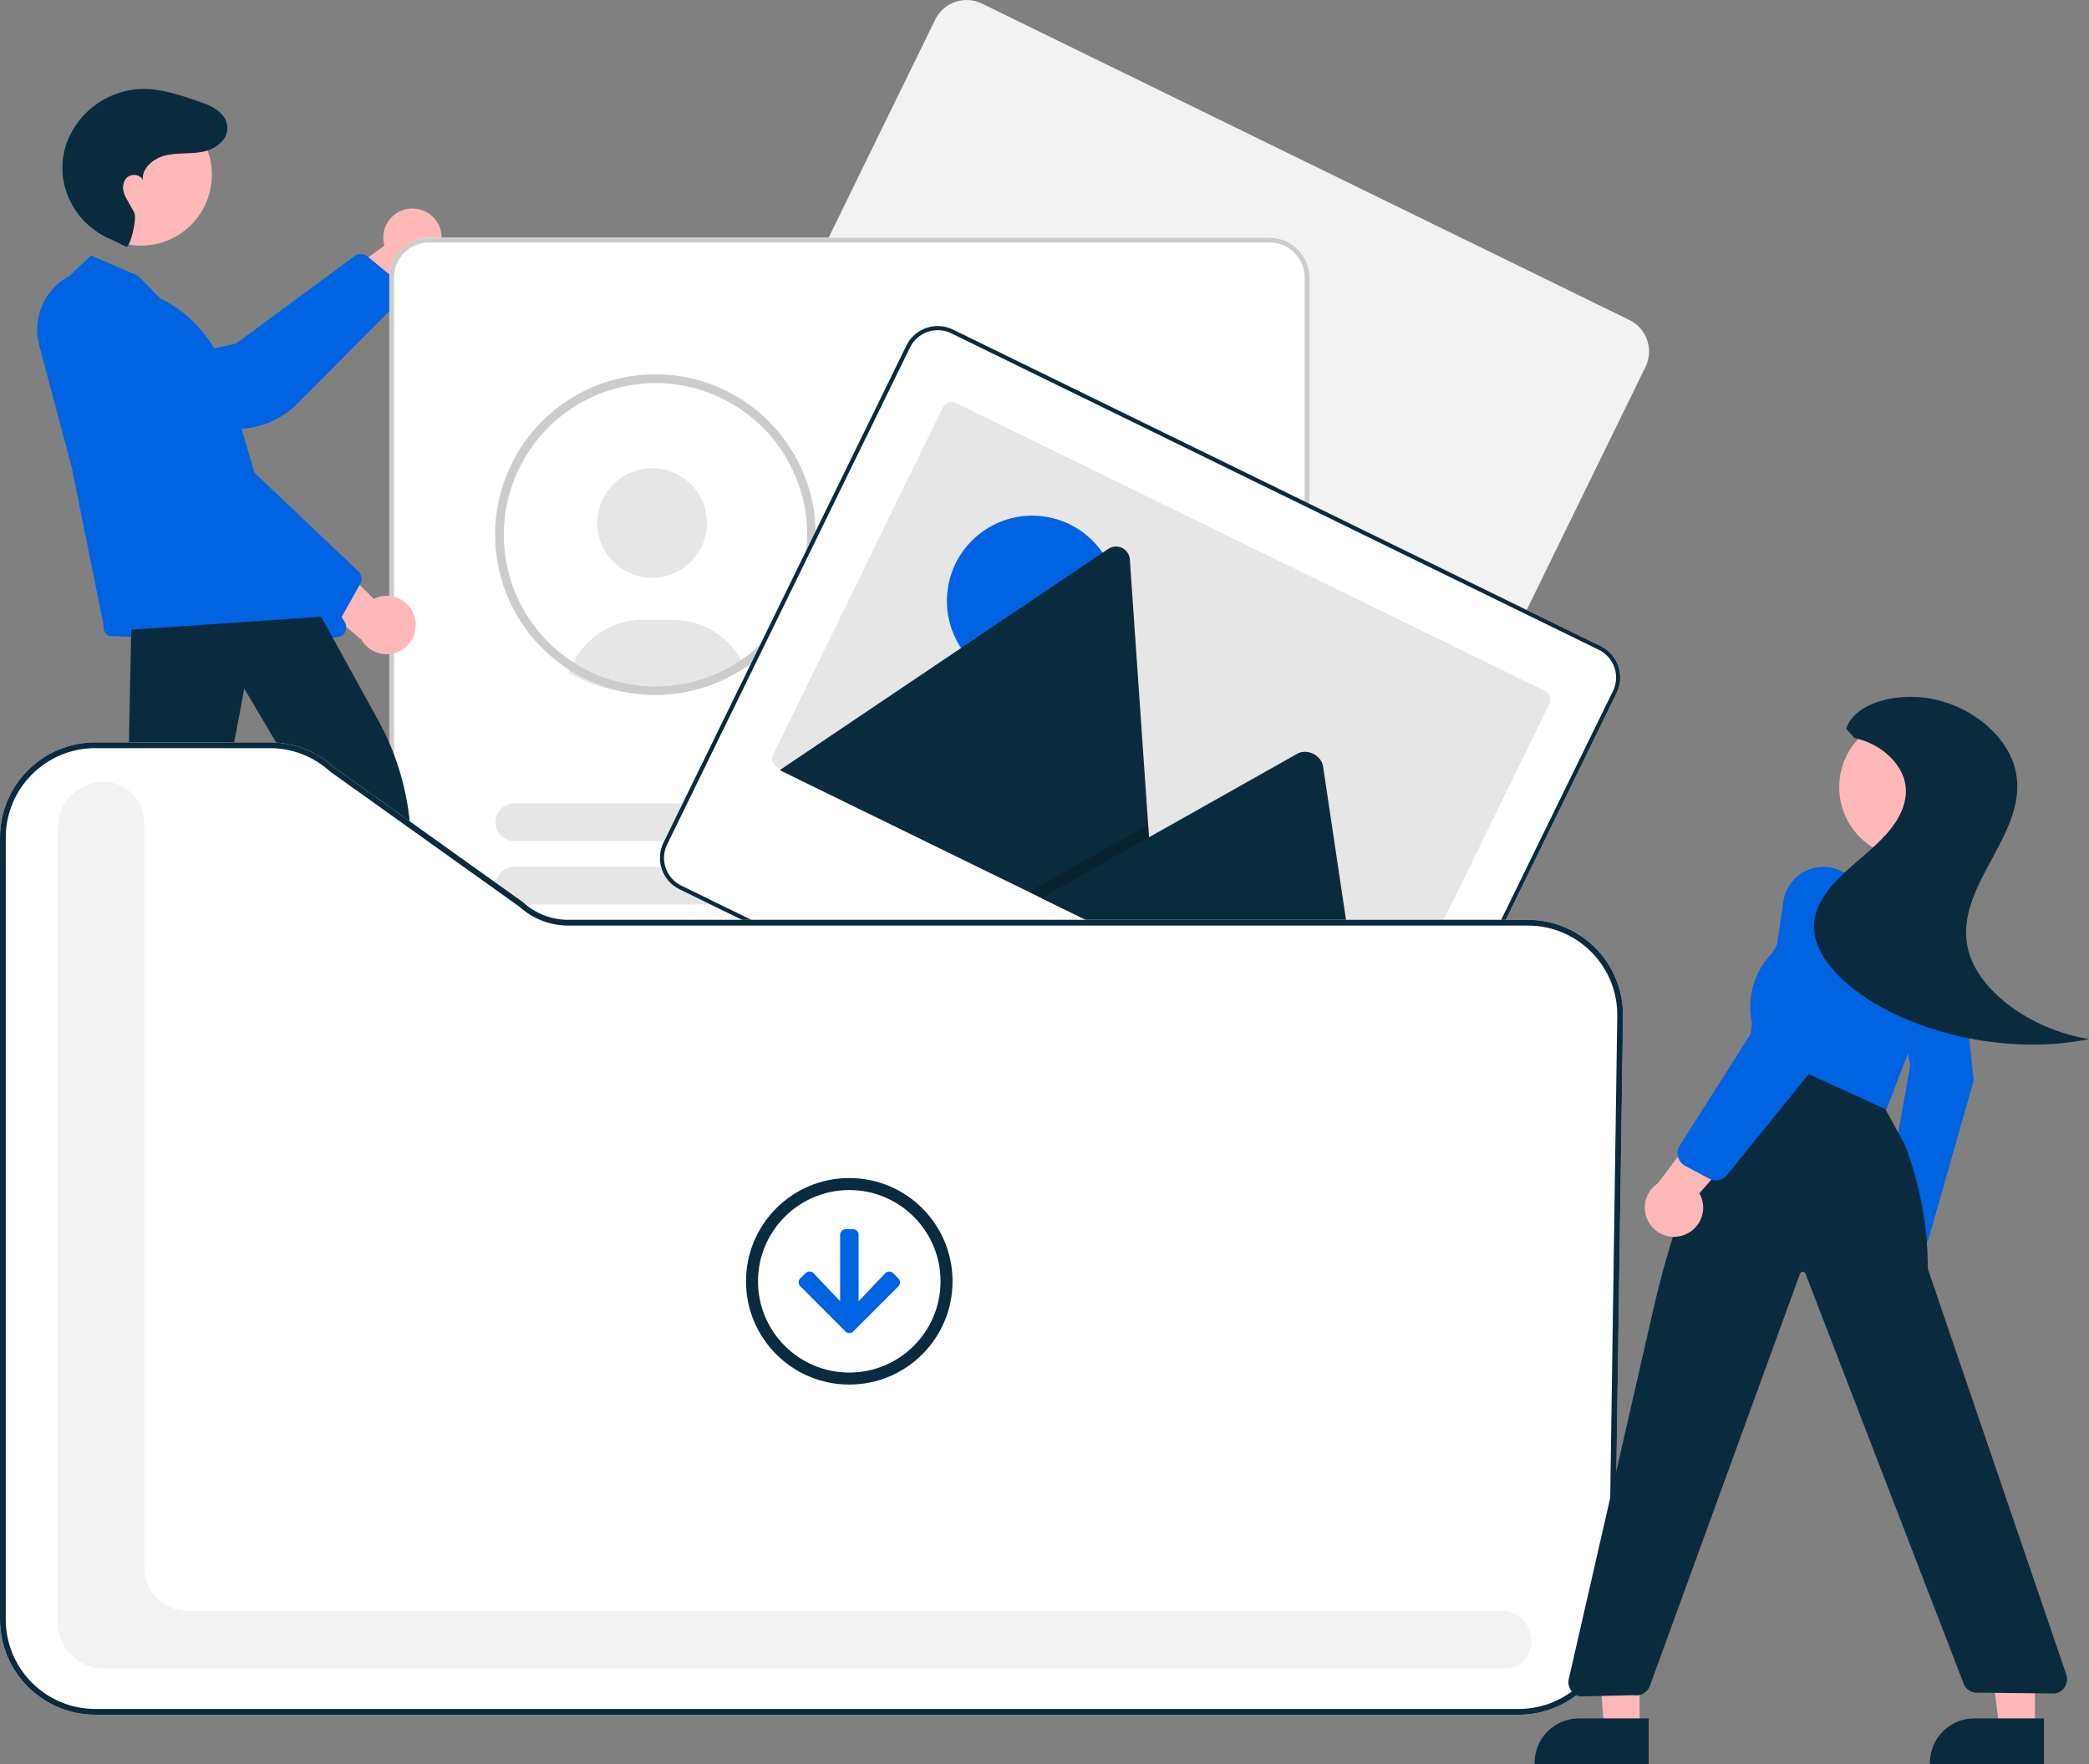 <?xml version="1.0" encoding="UTF-8"?>
<svg id="Capa_2" data-name="Capa 2" xmlns="http://www.w3.org/2000/svg" viewBox="0 0 1120.31 946.11">
  <rect x="0" y="0" width="1120.31" height="946.11" fill="#808080" stroke="none"/>
  <g id="Ilustración">
    <g>
      <path d="M219.4,111.93c-8.54,.94-14.7,8.63-13.76,17.17,.1,.91,.28,1.81,.54,2.69l-44.99,32.15,26.82,10.32,38.61-32.11c8.11-2.98,12.26-11.98,9.28-20.08-2.5-6.78-9.32-10.97-16.5-10.14h0Z" fill="#ffb8b8"/>
      <path d="M215.22,160.35l-55.8,56.15c-7.65,7.65-17.73,12.37-28.5,13.35l-68.95,6.29c-5.11,.49-10.19-1.11-14.1-4.43-7.86-6.58-8.9-18.29-2.32-26.15,2.69-3.22,6.4-5.43,10.51-6.27l70.44-15,64.13-47.28c1.81-1.02,4.03-1,5.83,.04l17.44,14.29c2.15,1.18,3.31,3.6,2.89,6.01-.2,1.13-.75,2.18-1.57,2.99Z" fill="#0063e2"/>
      <path d="M884.27,190.52c.85-7.85-3.3-15.4-10.39-18.88L526.58,1.91c-9.29-4.54-20.5-.7-25.04,8.59h0s0,.01,0,.01l-130.25,266.5c-4.53,9.29-.68,20.5,8.6,25.05l347.29,169.74c9.29,4.53,20.5,.68,25.05-8.6l130.25-266.5c.95-1.94,1.56-4.03,1.79-6.18Z" fill="#f2f2f2"/>
      <path d="M680.81,782.03H230.19c-11.81-.01-21.38-9.59-21.4-21.4V148.89c.01-11.81,9.59-21.38,21.4-21.4h450.62c11.81,.01,21.38,9.59,21.4,21.4V760.63c-.01,11.81-9.59,21.38-21.4,21.4Z" fill="#fff"/>
      <circle cx="349.71" cy="280.51" r="29.4" fill="#e6e6e6"/>
      <path d="M304.9,360.86c4.15,2.36,8.5,4.37,13,5.99l.79,.28c9.05,3.18,18.58,4.8,28.17,4.78,1.93,0,3.79-.07,5.53-.2,4.23-.26,8.43-.84,12.57-1.73,2.27-.5,4.54-1.09,6.73-1.76,.53-.16,1.02-.31,1.56-.48,8.93-2.9,17.32-7.24,24.84-12.87-.6-1.14-1.26-2.25-1.98-3.33-7.85-12-21.23-19.22-35.56-19.2h-15.47c-16.67,0-31.8,9.73-38.72,24.89-.54,1.18-1.02,2.39-1.44,3.62Z" fill="#e6e6e6"/>
      <path d="M359.69,369.25c-.99,.07-1.94,.41-2.75,.97,4.15-.26,8.27-.83,12.33-1.71l-9.58,.75Z" fill="#0a2b3e"/>
      <path d="M351.49,200.73c-47.48,0-85.97,38.5-85.97,85.99,0,30.75,16.43,59.16,43.08,74.5,4.36,2.52,8.93,4.65,13.66,6.36l.8,.28c9.13,3.21,18.74,4.84,28.42,4.83,1.87,0,3.74-.06,5.59-.2,4.26-.26,8.5-.85,12.67-1.75,2.34-.51,4.63-1.11,6.79-1.78,.53-.15,1.02-.31,1.56-.48,45.15-14.71,69.84-63.24,55.13-108.39-11.53-35.39-44.52-59.35-81.74-59.36h0Zm49.89,150.39c-7.42,5.72-15.77,10.13-24.68,13.01-.48,.15-.98,.31-1.47,.46-2.06,.63-4.22,1.19-6.45,1.67-3.95,.86-7.96,1.42-11.99,1.67-1.75,.12-3.53,.19-5.29,.19-9.16,0-18.26-1.54-26.91-4.56l-.76-.26c-4.71-1.69-9.25-3.83-13.56-6.38-38.72-22.79-51.63-72.66-28.83-111.38,22.79-38.72,72.66-51.63,111.38-28.83,38.72,22.79,51.63,72.66,28.83,111.38-5.24,8.89-12.12,16.71-20.27,23.03h0Z" fill="#ccc"/>
      <path d="M680.81,782.03H230.19c-11.81-.01-21.38-9.59-21.4-21.4V148.89c.01-11.81,9.59-21.38,21.4-21.4h450.62c11.81,.01,21.38,9.59,21.4,21.4V760.63c-.01,11.81-9.59,21.38-21.4,21.4ZM230.19,130.01c-10.42,.01-18.87,8.46-18.88,18.88V760.63c.01,10.42,8.46,18.87,18.88,18.88h450.62c10.42-.01,18.87-8.46,18.88-18.88V148.89c-.01-10.42-8.46-18.87-18.88-18.88H230.19Z" fill="#ccc"/>
      <path d="M593.58,286.37h-127.51c-5.57,0-10.09-4.51-10.1-10.08s4.51-10.09,10.08-10.1h127.53c5.57,0,10.09,4.51,10.1,10.08,0,5.57-4.51,10.09-10.08,10.1h-.02Z" fill="#e6e6e6"/>
      <path d="M635.19,320.42h-169.12c-5.57,0-10.09-4.51-10.1-10.08s4.51-10.09,10.08-10.1h169.14c5.57,0,10.08,4.53,10.08,10.1,0,5.56-4.51,10.07-10.08,10.08Z" fill="#e6e6e6"/>
      <path d="M593.39,451H275.81c-5.57,0-10.09-4.51-10.1-10.08,0-5.57,4.51-10.09,10.08-10.1h317.6c5.57,0,10.09,4.51,10.1,10.08,0,5.57-4.51,10.09-10.08,10.1h-.02Z" fill="#e6e6e6"/>
      <path d="M635,485.04H275.81c-5.57,0-10.09-4.51-10.1-10.08,0-5.57,4.51-10.09,10.08-10.1h359.21c5.57,0,10.08,4.53,10.08,10.1,0,5.56-4.51,10.07-10.08,10.08Z" fill="#e6e6e6"/>
      <path d="M593.39,563.29H275.81c-5.57,0-10.09-4.51-10.1-10.08,0-5.57,4.51-10.09,10.08-10.1h317.6c5.57,0,10.09,4.51,10.1,10.08,0,5.57-4.51,10.09-10.08,10.1h-.02Z" fill="#e6e6e6"/>
      <path d="M635,597.34H275.81c-5.57,0-10.08-4.53-10.08-10.1,0-5.56,4.51-10.07,10.08-10.08h359.19c5.57,0,10.09,4.51,10.1,10.08,0,5.57-4.51,10.09-10.08,10.1h-.02Z" fill="#e6e6e6"/>
      <path d="M593.39,675.59H275.81c-5.57,0-10.08-4.53-10.08-10.1,0-5.56,4.51-10.07,10.08-10.08h317.58c5.57,0,10.09,4.51,10.1,10.08,0,5.57-4.51,10.09-10.08,10.1h-.02Z" fill="#e6e6e6"/>
      <path d="M635,709.63H275.81c-5.57,0-10.08-4.53-10.08-10.1,0-5.56,4.51-10.07,10.08-10.08h359.19c5.57,.01,10.08,4.54,10.07,10.11-.01,5.56-4.51,10.06-10.07,10.07Z" fill="#e6e6e6"/>
      <path d="M868.79,365.37c.85-7.85-3.3-15.4-10.39-18.88L511.11,176.76c-9.29-4.54-20.5-.7-25.04,8.59h0s-130.25,266.52-130.25,266.52c-4.53,9.29-.68,20.5,8.6,25.05l347.29,169.74c9.29,4.53,20.5,.68,25.05-8.6l130.25-266.5c.95-1.94,1.56-4.03,1.79-6.18Z" fill="#fff"/>
      <path d="M868.79,365.37c.85-7.85-3.3-15.4-10.39-18.88L511.11,176.76c-9.29-4.54-20.5-.7-25.04,8.59h0s-130.25,266.52-130.25,266.52c-4.53,9.29-.68,20.5,8.6,25.05l347.29,169.74c9.29,4.53,20.5,.68,25.05-8.6l130.25-266.5c.95-1.94,1.56-4.03,1.79-6.18Zm-134.03,271.71c-4.02,8.19-13.9,11.59-22.1,7.59l-347.29-169.74c-8.19-4.02-11.59-13.9-7.59-22.1L488.04,186.33c4.02-8.19,13.9-11.59,22.1-7.59l347.29,169.74c8.19,4.02,11.59,13.9,7.59,22.1l-130.25,266.5Z" fill="#0a2b3e"/>
      <path d="M830.91,377.49l-90.95,186.09c-1.26,2.59-4.38,3.66-6.97,2.4h0l-315.9-154.4c-.23-.11-.44-.24-.65-.38-2.14-1.46-2.89-4.27-1.75-6.59l90.95-186.09c1.26-2.59,4.38-3.66,6.97-2.4h0l315.9,154.4c2.59,1.26,3.66,4.38,2.4,6.97h0s0,0,0,0Z" fill="#e6e6e6"/>
      <circle cx="553.57" cy="322.29" r="45.75" fill="#0063e2"/>
      <path d="M620.56,511.95l-201.64-98.55c-.25-.12-.5-.26-.72-.43l176.1-118.58c3.38-2.32,8.01-1.46,10.33,1.92,.76,1.11,1.21,2.41,1.29,3.76l9.82,142.13,.47,6.8,4.34,62.94Z" fill="#0a2b3e"/>
      <polygon points="620.56 511.95 551.71 478.3 609.5 445.73 613.66 443.39 615.74 442.21 616.22 449.01 620.56 511.95" isolation="isolate" opacity=".2"/>
      <path d="M732.83,566.82l-174.4-85.24,57.79-32.57,4.16-2.35,75.31-42.45c4.94-2.78,12.01,.35,13.61,5.67,.11,.36,.19,.73,.25,1.1l23.29,155.83Z" fill="#0a2b3e"/>
      <polygon points="194.72 583.07 213.69 583.06 222.72 509.89 194.72 509.9 194.72 583.07" fill="#ffb8b8"/>
      <path d="M189.88,576.87h37.36s0,0,0,0c13.15,0,23.81,10.66,23.81,23.81h0v.77h-61.17s0-24.58,0-24.58Z" fill="#0a2b3e"/>
      <polygon points="47.27 570.99 66.93 574.83 91.11 500.85 62.1 495.18 47.27 570.99" fill="#ffb8b8"/>
      <path d="M43.52,563.59l38.71,7.57h0c13.62,2.67,22.51,15.87,19.84,29.49,0,0,0,0,0,0l-.16,.8-63.37-12.4,4.98-25.47Z" fill="#0a2b3e"/>
      <path d="M222.32,330.66c-2.43-8.24-11.08-12.96-19.32-10.53-.88,.26-1.73,.59-2.55,1l-39.54-38.65-5.46,28.21,38.39,32.38c4.36,7.46,13.94,9.97,21.4,5.61,6.24-3.65,9.17-11.1,7.08-18.02h0Z" fill="#ffb8b8"/>
      <circle cx="75.62" cy="93.72" r="38" fill="#ffb8b8"/>
      <path d="M67.64,132.3c2.02,.88,6.15-15.21,4.3-18.42-2.75-4.79-2.59-4.75-4.42-7.92-1.83-3.17-2.24-7.5,.13-10.29,2.37-2.79,7.85-2.42,8.93,1.08-.7-6.63,5.87-11.97,12.37-13.47s13.36-.57,19.89-1.9c7.59-1.55,15.48-7.91,12.45-16.25-.52-1.39-1.3-2.67-2.29-3.77-3.5-3.93-8.39-5.61-13.17-7.23-9.95-3.38-20.17-6.8-30.67-6.42-17.68,.92-33.13,12.23-39.37,28.79-.72,2.03-1.28,4.11-1.68,6.23-3.6,19.38,7.65,38.49,25.93,45.87l7.6,3.69Z" fill="#0a2b3e"/>
      <path d="M58.31,341.07c-1.98-1.2-3.06-3.46-2.75-5.75l-17.15-84.95-17.38-65.2h0c-3.93-14.71,2.85-30.19,16.33-37.28l11.49-10.87,25.07,10.8,11.91,12.11c17.28,8.41,30.2,23.73,35.58,42.18l19.11,65.38,44.13,65.65c1.52,2.25,1.28,5.25-.57,7.24-6.14,6.6-125.76,.68-125.76,.68Z" fill="#0063e2"/>
      <path d="M173.91,335.04l-65.07-45.09c-8.87-6.19-15.29-15.29-18.15-25.72l-18.29-66.78c-1.38-4.94-.69-10.23,1.89-14.66,5.1-8.89,16.44-11.97,25.33-6.87,3.64,2.09,6.47,5.35,8.02,9.25l27.12,66.72,57.79,54.85c1.32,1.61,1.7,3.79,.98,5.75l-11.01,19.68c-.78,2.32-2.96,3.89-5.41,3.9-1.15,0-2.28-.36-3.22-1.02Z" fill="#0063e2"/>
      <path d="M38.74,559.66c-1.08-1.55-1.34-3.52-.69-5.3l30.1-109.43,2.23-107.22,101.33-6.95,.49-.03,30.52,55.32c9.56,17.29,15.4,36.39,17.18,56.07l10.06,110.22c.32,3.12-1.92,5.91-5.03,6.29l-30.55,2.91c-3.06,.37-5.86-1.76-6.31-4.81l-12.41-112-44.64-75.42-14.98,79.41-31.04,109.66c-.83,2.24-2.96,3.74-5.35,3.75l-36.21,.02c-1.87,0-3.63-.91-4.68-2.46Z" fill="#0a2b3e"/>
      <path d="M814.62,919.56H51.06c-28.19-.03-51.03-22.87-51.06-51.06V449.17c.03-28.19,22.87-51.03,51.06-51.06h93.62c12.7-.01,24.95,4.72,34.34,13.28l101.52,72.49c6.62,6.05,15.26,9.4,24.23,9.39H819.36c28.2,0,51.06,22.86,51.06,51.06,0,.25,0,.5,0,.75l-4.74,324.17c-.52,27.86-23.19,50.2-51.06,50.32Z" fill="#fff"/>
      <path d="M807.83,894.8H55.58c-13.6-.02-24.62-11.03-24.63-24.63V443.98c.02-13.6,11.03-24.62,24.63-24.63,12.03,.01,21.77,9.76,21.79,21.79v399.63c.01,12.74,10.34,23.07,23.09,23.09H805.29c7.21-.08,13.54,4.76,15.34,11.74,2.02,6.61-.73,13.76-6.66,17.31-1.83,1.19-3.95,1.85-6.14,1.9Z" fill="#f2f2f2"/>
      <path d="M431.99,682.78l-2.75,2.75c-1.19,1.11-1.25,2.97-.14,4.16,.04,.05,.09,.09,.14,.14l24.11,24.14c1.11,1.19,2.97,1.25,4.16,.14h0s.09-.09,.14-.14l24.11-24.11c1.19-1.14,1.22-3.03,.07-4.22h0l-.07-.07-2.75-2.75c-1.14-1.19-3.03-1.22-4.22-.07h0l-.07,.07-14.26,15.03v-35.67c.01-1.64-1.31-2.97-2.94-2.98h-.02s-3.97,0-3.97,0c-1.65,0-2.98,1.34-2.98,2.98h0v35.62l-14.26-15.03c-1.15-1.18-3.04-1.2-4.22-.05h0l-.07,.07Z" fill="#0063e2"/>
      <path d="M455.46,638.19c27.03,0,48.94,21.91,48.94,48.94s-21.91,48.94-48.94,48.94-48.94-21.91-48.94-48.94h0c.02-27.02,21.92-48.91,48.94-48.94m0-6.44c-30.59,0-55.38,24.79-55.38,55.38,0,30.58,24.79,55.38,55.38,55.38s55.38-24.79,55.38-55.38h0c0-30.59-24.79-55.38-55.38-55.38Z" fill="#0a2b3e"/>
      <path d="M814.62,919.56H51.06c-28.19-.03-51.03-22.87-51.06-51.06V449.17c.03-28.19,22.87-51.03,51.06-51.06h93.62c12.7-.01,24.95,4.72,34.34,13.28l101.52,72.49c6.62,6.05,15.26,9.4,24.23,9.39H819.36c28.2,0,51.06,22.86,51.06,51.06,0,.25,0,.5,0,.75l-4.74,324.17c-.52,27.86-23.19,50.2-51.06,50.32ZM51.06,401.2c-26.48,.03-47.94,21.49-47.97,47.97v419.33c.03,26.48,21.49,47.94,47.97,47.97H814.62c26.17-.11,47.47-21.1,47.96-47.27l4.74-324.17c.39-26.49-20.77-48.28-47.26-48.66-.23,0-.47,0-.7,0H304.78c-9.71,0-19.07-3.61-26.25-10.14l-101.52-72.49c-8.83-8.07-20.36-12.54-32.33-12.53H51.06Z" fill="#0a2b3e"/>
      <polygon points="879.33 927.72 860.36 927.72 854.43 854.55 879.33 854.55 879.33 927.72" fill="#ffb8b8"/>
      <path d="M884.16,946.11h-61.17v-.78c0-13.15,10.66-23.81,23.81-23.81h37.36s0,24.58,0,24.58Z" fill="#0a2b3e"/>
      <polygon points="1091.31 927.72 1072.34 927.72 1063.32 854.55 1091.31 854.55 1091.31 927.72" fill="#ffb8b8"/>
      <path d="M1096.15,946.11h-61.17v-.78c0-13.15,10.66-23.81,23.81-23.81h37.36s0,24.58,0,24.58Z" fill="#0a2b3e"/>
      <path d="M1028.94,701.52c5.4-6.33,5.59-15.59,.45-22.13-.51-.61-1.06-1.17-1.66-1.69l14.29-52.75-23.81,7.9-9.92,48.88c-3.36,6.16-2.75,13.73,1.57,19.26,4.07,5.38,11.74,6.45,17.12,2.37,.72-.54,1.37-1.16,1.95-1.85Z" fill="#ffb8b8"/>
      <path d="M1028.02,669.07c-.3,0-.6-.02-.89-.07l-12.41-1.87c-1.95-.34-3.66-1.52-4.66-3.23-1.08-1.8-1.46-3.93-1.09-5.99l15.48-86.47-10.5-55.55c-2.02-10.69,3.2-21.49,12.15-25.12,5.4-2.21,11.57-1.42,16.24,2.08,5.01,3.79,8.17,9.54,8.7,15.8l7.43,70.83-.09,.31-23.92,83.94c-.71,3.02-3.34,5.2-6.44,5.34Z" fill="#0063e2"/>
      <circle cx="1024.36" cy="422.16" r="38" fill="#ffb8b8"/>
      <path d="M1004.9,598.82c-.95,0-1.89-.17-2.77-.52l-60.07-23.1c-3.35-1.28-5.37-4.69-4.89-8.24l2.41-18.09c-2.9-13.02,.7-26.63,9.67-36.5l1.46-1.61,17.77-32.41c5.04-9.19,16.57-12.55,25.75-7.51,.04,.02,.09,.05,.13,.07l31.38,17.54c4.13,2.3,7.25,6.07,8.74,10.56,4.22,12.71,3.91,26.49-.89,38.99l-21.49,55.87c-1.16,2.98-4.03,4.95-7.23,4.96Z" fill="#0063e2"/>
      <path d="M847.48,909.76l-.08-.02c-4.2-.81-6.94-4.86-6.14-9.06,.02-.11,.04-.21,.07-.31l46.03-201.21c7.54-31.9,17.95-63.05,31.1-93.07l19.58-44.65,73.07,33.36,10.43,19.08c8.14,21.25,12.32,43.81,12.34,66.57l74.25,217.6c1.38,4.04-.78,8.44-4.82,9.82-.4,.14-.81,.24-1.23,.31l-40.65-.46c-.38,.07-.77,.1-1.16,.1-3.15,0-5.99-1.92-7.15-4.85l-84.88-220.01c-.25-.6-.84-.98-1.49-.96-.63,.01-1.19,.42-1.4,1.02l-80.54,221.1c-1.28,3.55-4.94,5.65-8.65,4.97l-28.72,.67Z" fill="#0a2b3e"/>
      <path d="M903.05,662.31c8.1-2.88,12.33-11.78,9.45-19.87-.31-.86-.69-1.7-1.14-2.49l36.4-41.62-28.47-3.88-30.2,40.12c-7.21,4.77-9.18,14.47-4.42,21.68,3.99,6.03,11.59,8.54,18.39,6.07h0Z" fill="#ffb8b8"/>
      <path d="M920.2,632.99c-1.27,0-2.51-.31-3.63-.91l-12.81-6.83c-3.77-2.01-5.2-6.7-3.18-10.47,.09-.17,.19-.34,.29-.5l47.31-74.55,8.2-56.26c1.73-11.87,12.76-20.08,24.62-18.35,11.87,1.73,20.08,12.76,18.35,24.62-.1,.68-.23,1.35-.39,2.02l-16.94,69.34-55.8,69.02c-1.47,1.82-3.69,2.88-6.03,2.87Z" fill="#0063e2"/>
      <path d="M990.15,390.8c4.4-14.42,29.79-20.85,50.9-14.87,21.11,5.98,36.28,21.66,39.81,36.99,7.82,33.95-32.96,61.51-25.57,95.46,4.89,22.47,33.17,43.71,65.02,48.84-35.1,7.34-77.94,.89-110.5-16.65-20.26-10.91-37.26-27.39-37-44,.16-10.06,6.55-18.95,14.38-26.64,7.83-7.68,17.19-14.52,24.37-22.54,7.18-8.02,12.16-17.63,10.06-27.81-2.1-10.18-12.74-20.8-27.07-23.76l-4.41-5.03Z" fill="#0a2b3e"/>
    </g>
  </g>
</svg>